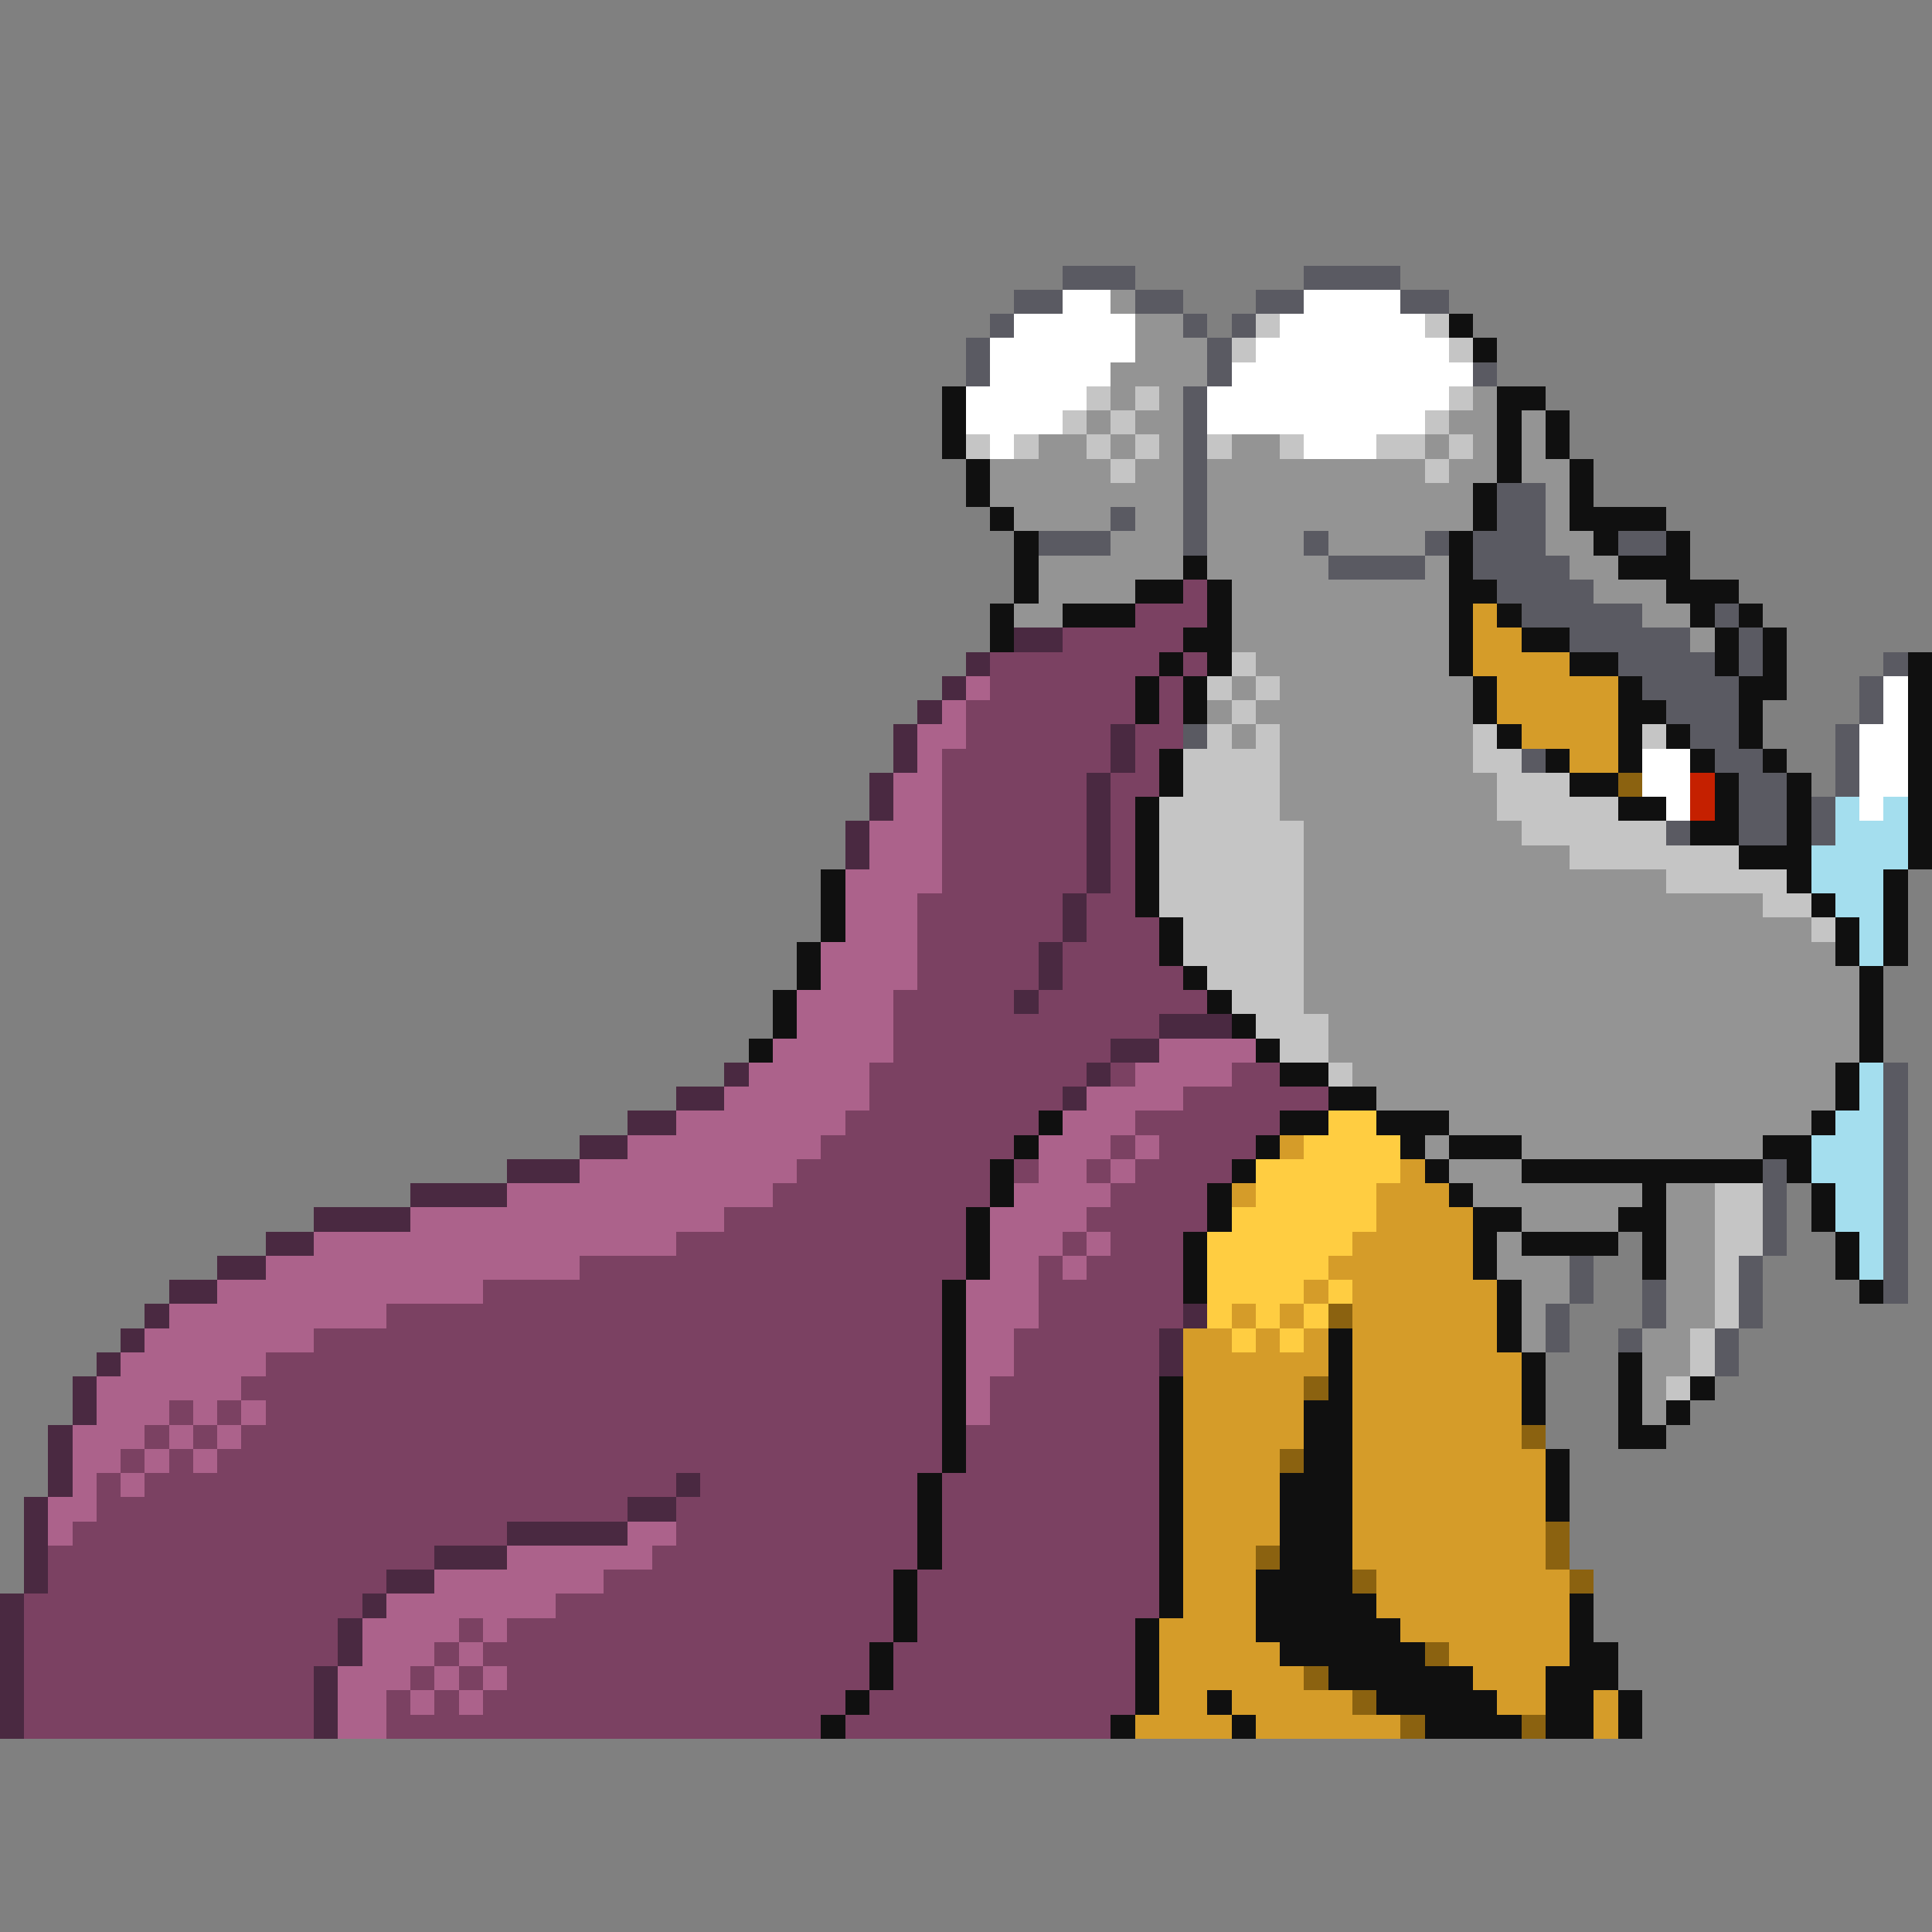 <svg xmlns="http://www.w3.org/2000/svg" viewBox="0 -0.5 80 80" shape-rendering="crispEdges">
<rect x="0" y="-0.5" width="80" height="80" fill="#808080" stroke="none"/>
<path stroke="#5a5a62" d="M44 11h3M54 11h4M42 12h2M47 12h2M52 12h2M58 12h2M41 13h1M49 13h1M51 13h1M40 14h1M50 14h1M40 15h1M50 15h1M61 15h1M49 16h1M49 17h1M49 18h1M49 19h1M49 20h1M62 20h2M46 21h1M49 21h1M62 21h2M43 22h3M49 22h1M54 22h1M59 22h1M61 22h3M67 22h2M55 23h4M61 23h4M62 24h4M63 25h5M71 25h1M65 26h5M72 26h1M67 27h4M72 27h1M78 27h1M68 28h4M77 28h1M69 29h3M77 29h1M49 30h1M70 30h2M76 30h1M63 31h1M71 31h2M76 31h1M72 32h2M76 32h1M72 33h2M75 33h1M69 34h1M72 34h2M75 34h1M78 44h1M78 45h1M78 46h1M78 47h1M73 48h1M78 48h1M73 49h1M78 49h1M73 50h1M78 50h1M73 51h1M78 51h1M65 52h1M72 52h1M78 52h1M65 53h1M68 53h1M72 53h1M78 53h1M64 54h1M68 54h1M72 54h1M64 55h1M67 55h1M71 55h1M71 56h1" />
<path stroke="#ffffff" d="M44 12h2M54 12h4M42 13h5M53 13h6M41 14h6M52 14h8M41 15h5M51 15h10M40 16h5M50 16h10M40 17h4M50 17h9M41 18h1M54 18h3M78 28h1M78 29h1M77 30h2M68 31h2M77 31h2M68 32h2M77 32h2M69 33h1M77 33h1" />
<path stroke="#949494" d="M46 12h1M47 13h2M47 14h3M46 15h4M46 16h1M48 16h1M61 16h1M45 17h1M47 17h2M60 17h2M63 17h1M43 18h2M46 18h1M48 18h1M51 18h2M59 18h1M61 18h1M63 18h1M41 19h5M47 19h2M50 19h9M60 19h2M63 19h2M41 20h8M50 20h11M64 20h1M42 21h4M47 21h2M50 21h11M64 21h1M46 22h3M50 22h4M55 22h4M64 22h2M43 23h6M50 23h5M59 23h1M65 23h2M43 24h4M51 24h9M66 24h3M42 25h2M51 25h9M68 25h2M51 26h9M70 26h1M52 27h8M51 28h1M53 28h8M50 29h1M52 29h9M51 30h1M53 30h8M53 31h8M53 32h9M53 33h9M54 34h9M54 35h11M54 36h15M54 37h19M54 38h21M54 39h22M54 40h23M54 41h23M55 42h22M55 43h22M56 44h20M57 45h19M60 46h15M59 47h1M63 47h10M60 48h3M61 49h7M69 49h2M63 50h4M69 50h2M62 51h1M69 51h2M62 52h3M69 52h2M63 53h2M69 53h2M63 54h1M69 54h2M63 55h1M68 55h2M68 56h2M68 57h1M68 58h1" />
<path stroke="#c5c5c5" d="M52 13h1M59 13h1M51 14h1M60 14h1M45 16h1M47 16h1M60 16h1M44 17h1M46 17h1M59 17h1M40 18h1M42 18h1M45 18h1M47 18h1M50 18h1M53 18h1M57 18h2M60 18h1M46 19h1M59 19h1M51 27h1M50 28h1M52 28h1M51 29h1M50 30h1M52 30h1M61 30h1M68 30h1M49 31h4M61 31h2M49 32h4M62 32h3M48 33h5M62 33h5M48 34h6M63 34h6M48 35h6M65 35h7M48 36h6M69 36h5M48 37h6M73 37h2M49 38h5M75 38h1M49 39h5M50 40h4M51 41h3M52 42h3M53 43h2M55 44h1M71 49h2M71 50h2M71 51h2M71 52h1M71 53h1M71 54h1M70 55h1M70 56h1M69 57h1" />
<path stroke="#101010" d="M60 13h1M61 14h1M39 16h1M62 16h2M39 17h1M62 17h1M64 17h1M39 18h1M62 18h1M64 18h1M40 19h1M62 19h1M65 19h1M40 20h1M61 20h1M65 20h1M41 21h1M61 21h1M65 21h4M42 22h1M60 22h1M66 22h1M69 22h1M42 23h1M49 23h1M60 23h1M67 23h3M42 24h1M47 24h2M50 24h1M60 24h2M69 24h3M41 25h1M44 25h3M50 25h1M60 25h1M62 25h1M70 25h1M72 25h1M41 26h1M49 26h2M60 26h1M63 26h2M71 26h1M73 26h1M48 27h1M50 27h1M60 27h1M65 27h2M71 27h1M73 27h1M79 27h1M47 28h1M49 28h1M61 28h1M67 28h1M72 28h2M79 28h1M47 29h1M49 29h1M61 29h1M67 29h2M72 29h1M79 29h1M62 30h1M67 30h1M69 30h1M72 30h1M79 30h1M48 31h1M64 31h1M67 31h1M70 31h1M73 31h1M79 31h1M48 32h1M65 32h2M71 32h1M74 32h1M79 32h1M47 33h1M67 33h2M71 33h1M74 33h1M79 33h1M47 34h1M70 34h2M74 34h1M79 34h1M47 35h1M72 35h3M79 35h1M34 36h1M47 36h1M74 36h1M78 36h1M34 37h1M47 37h1M75 37h1M78 37h1M34 38h1M48 38h1M76 38h1M78 38h1M33 39h1M48 39h1M76 39h1M78 39h1M33 40h1M49 40h1M77 40h1M32 41h1M50 41h1M77 41h1M32 42h1M51 42h1M77 42h1M31 43h1M52 43h1M77 43h1M53 44h2M76 44h1M55 45h2M76 45h1M43 46h1M53 46h2M57 46h3M75 46h1M42 47h1M52 47h1M58 47h1M60 47h3M73 47h2M41 48h1M51 48h1M59 48h1M63 48h10M74 48h1M41 49h1M50 49h1M60 49h1M68 49h1M75 49h1M40 50h1M50 50h1M61 50h2M67 50h2M75 50h1M40 51h1M49 51h1M61 51h1M63 51h4M68 51h1M76 51h1M40 52h1M49 52h1M61 52h1M68 52h1M76 52h1M39 53h1M49 53h1M62 53h1M77 53h1M39 54h1M62 54h1M39 55h1M55 55h1M62 55h1M39 56h1M55 56h1M63 56h1M67 56h1M39 57h1M48 57h1M55 57h1M63 57h1M67 57h1M70 57h1M39 58h1M48 58h1M54 58h2M63 58h1M67 58h1M69 58h1M39 59h1M48 59h1M54 59h2M67 59h2M39 60h1M48 60h1M54 60h2M64 60h1M38 61h1M48 61h1M53 61h3M64 61h1M38 62h1M48 62h1M53 62h3M64 62h1M38 63h1M48 63h1M53 63h3M38 64h1M48 64h1M53 64h3M37 65h1M48 65h1M52 65h4M37 66h1M48 66h1M52 66h5M65 66h1M37 67h1M47 67h1M52 67h6M65 67h1M36 68h1M47 68h1M53 68h6M65 68h2M36 69h1M47 69h1M55 69h6M64 69h3M35 70h1M47 70h1M50 70h1M57 70h5M64 70h2M67 70h1M34 71h1M46 71h1M51 71h1M59 71h4M64 71h2M67 71h1" />
<path stroke="#7b4162" d="M49 24h1M47 25h3M44 26h5M41 27h7M49 27h1M41 28h6M48 28h1M40 29h7M48 29h1M40 30h6M47 30h2M39 31h7M47 31h1M39 32h6M46 32h2M39 33h6M46 33h1M39 34h6M46 34h1M39 35h6M46 35h1M39 36h6M46 36h1M38 37h6M45 37h2M38 38h6M45 38h3M38 39h5M44 39h4M38 40h5M44 40h5M37 41h5M43 41h7M37 42h11M37 43h9M36 44h9M46 44h1M51 44h2M36 45h8M49 45h6M35 46h8M47 46h6M34 47h8M46 47h1M48 47h4M33 48h8M42 48h1M45 48h1M47 48h4M32 49h9M46 49h4M30 50h10M45 50h5M28 51h12M44 51h1M46 51h3M24 52h16M43 52h1M45 52h4M20 53h19M43 53h6M16 54h23M43 54h6M13 55h26M42 55h6M11 56h28M42 56h6M10 57h29M41 57h7M7 58h1M9 58h1M11 58h28M41 58h7M6 59h1M8 59h1M10 59h29M40 59h8M5 60h1M7 60h1M9 60h30M40 60h8M4 61h1M6 61h22M29 61h9M39 61h9M4 62h22M28 62h10M39 62h9M3 63h18M28 63h10M39 63h9M2 64h16M27 64h11M39 64h9M2 65h14M25 65h12M38 65h10M1 66h14M23 66h14M38 66h10M1 67h13M19 67h1M21 67h16M38 67h9M1 68h13M18 68h1M20 68h16M37 68h10M1 69h12M17 69h1M19 69h1M21 69h15M37 69h10M1 70h12M16 70h1M18 70h1M20 70h15M36 70h11M1 71h12M16 71h18M35 71h11" />
<path stroke="#d59c29" d="M61 25h1M61 26h2M61 27h4M62 28h5M62 29h5M63 30h4M65 31h2M53 47h1M58 48h1M51 49h1M57 49h3M57 50h4M56 51h5M55 52h6M54 53h1M56 53h6M51 54h1M53 54h1M56 54h6M49 55h2M52 55h1M54 55h1M56 55h6M49 56h6M56 56h7M49 57h5M56 57h7M49 58h5M56 58h7M49 59h5M56 59h7M49 60h4M56 60h8M49 61h4M56 61h8M49 62h4M56 62h8M49 63h4M56 63h8M49 64h3M56 64h8M49 65h3M57 65h8M49 66h3M57 66h8M48 67h4M58 67h7M48 68h5M60 68h5M48 69h6M61 69h3M48 70h2M51 70h5M62 70h2M66 70h1M47 71h4M52 71h6M66 71h1" />
<path stroke="#4a2941" d="M42 26h2M40 27h1M39 28h1M38 29h1M37 30h1M46 30h1M37 31h1M46 31h1M36 32h1M45 32h1M36 33h1M45 33h1M35 34h1M45 34h1M35 35h1M45 35h1M45 36h1M44 37h1M44 38h1M43 39h1M43 40h1M42 41h1M48 42h3M46 43h2M30 44h1M45 44h1M28 45h2M44 45h1M26 46h2M24 47h2M21 48h3M17 49h4M13 50h4M11 51h2M9 52h2M7 53h2M6 54h1M49 54h1M5 55h1M48 55h1M4 56h1M48 56h1M3 57h1M3 58h1M2 59h1M2 60h1M2 61h1M28 61h1M1 62h1M26 62h2M1 63h1M21 63h5M1 64h1M18 64h3M1 65h1M16 65h2M0 66h1M15 66h1M0 67h1M14 67h1M0 68h1M14 68h1M0 69h1M13 69h1M0 70h1M13 70h1M0 71h1M13 71h1" />
<path stroke="#ac628b" d="M40 28h1M39 29h1M38 30h2M38 31h1M37 32h2M37 33h2M36 34h3M36 35h3M35 36h4M35 37h3M35 38h3M34 39h4M34 40h4M33 41h4M33 42h4M32 43h5M48 43h4M31 44h5M47 44h4M30 45h6M45 45h4M28 46h7M44 46h3M26 47h8M43 47h3M47 47h1M24 48h9M43 48h2M46 48h1M21 49h11M42 49h4M17 50h13M41 50h4M13 51h15M41 51h3M45 51h1M11 52h13M41 52h2M44 52h1M9 53h11M40 53h3M7 54h9M40 54h3M6 55h7M40 55h2M5 56h6M40 56h2M4 57h6M40 57h1M4 58h3M8 58h1M10 58h1M40 58h1M3 59h3M7 59h1M9 59h1M3 60h2M6 60h1M8 60h1M3 61h1M5 61h1M2 62h2M2 63h1M26 63h2M21 64h6M18 65h7M16 66h7M15 67h4M20 67h1M15 68h3M19 68h1M14 69h3M18 69h1M20 69h1M14 70h2M17 70h1M19 70h1M14 71h2" />
<path stroke="#8b6210" d="M67 32h1M55 54h1M54 57h1M63 59h1M53 60h1M64 63h1M52 64h1M64 64h1M56 65h1M65 65h1M59 68h1M54 69h1M56 70h1M58 71h1M63 71h1" />
<path stroke="#c52000" d="M70 32h1M70 33h1" />
<path stroke="#a4deee" d="M76 33h1M78 33h1M76 34h3M75 35h4M75 36h3M76 37h2M77 38h1M77 39h1M77 44h1M77 45h1M76 46h2M75 47h3M75 48h3M76 49h2M76 50h2M77 51h1M77 52h1" />
<path stroke="#ffcd41" d="M55 46h2M54 47h4M52 48h6M52 49h5M51 50h6M50 51h6M50 52h5M50 53h4M55 53h1M50 54h1M52 54h1M54 54h1M51 55h1M53 55h1" />
</svg>